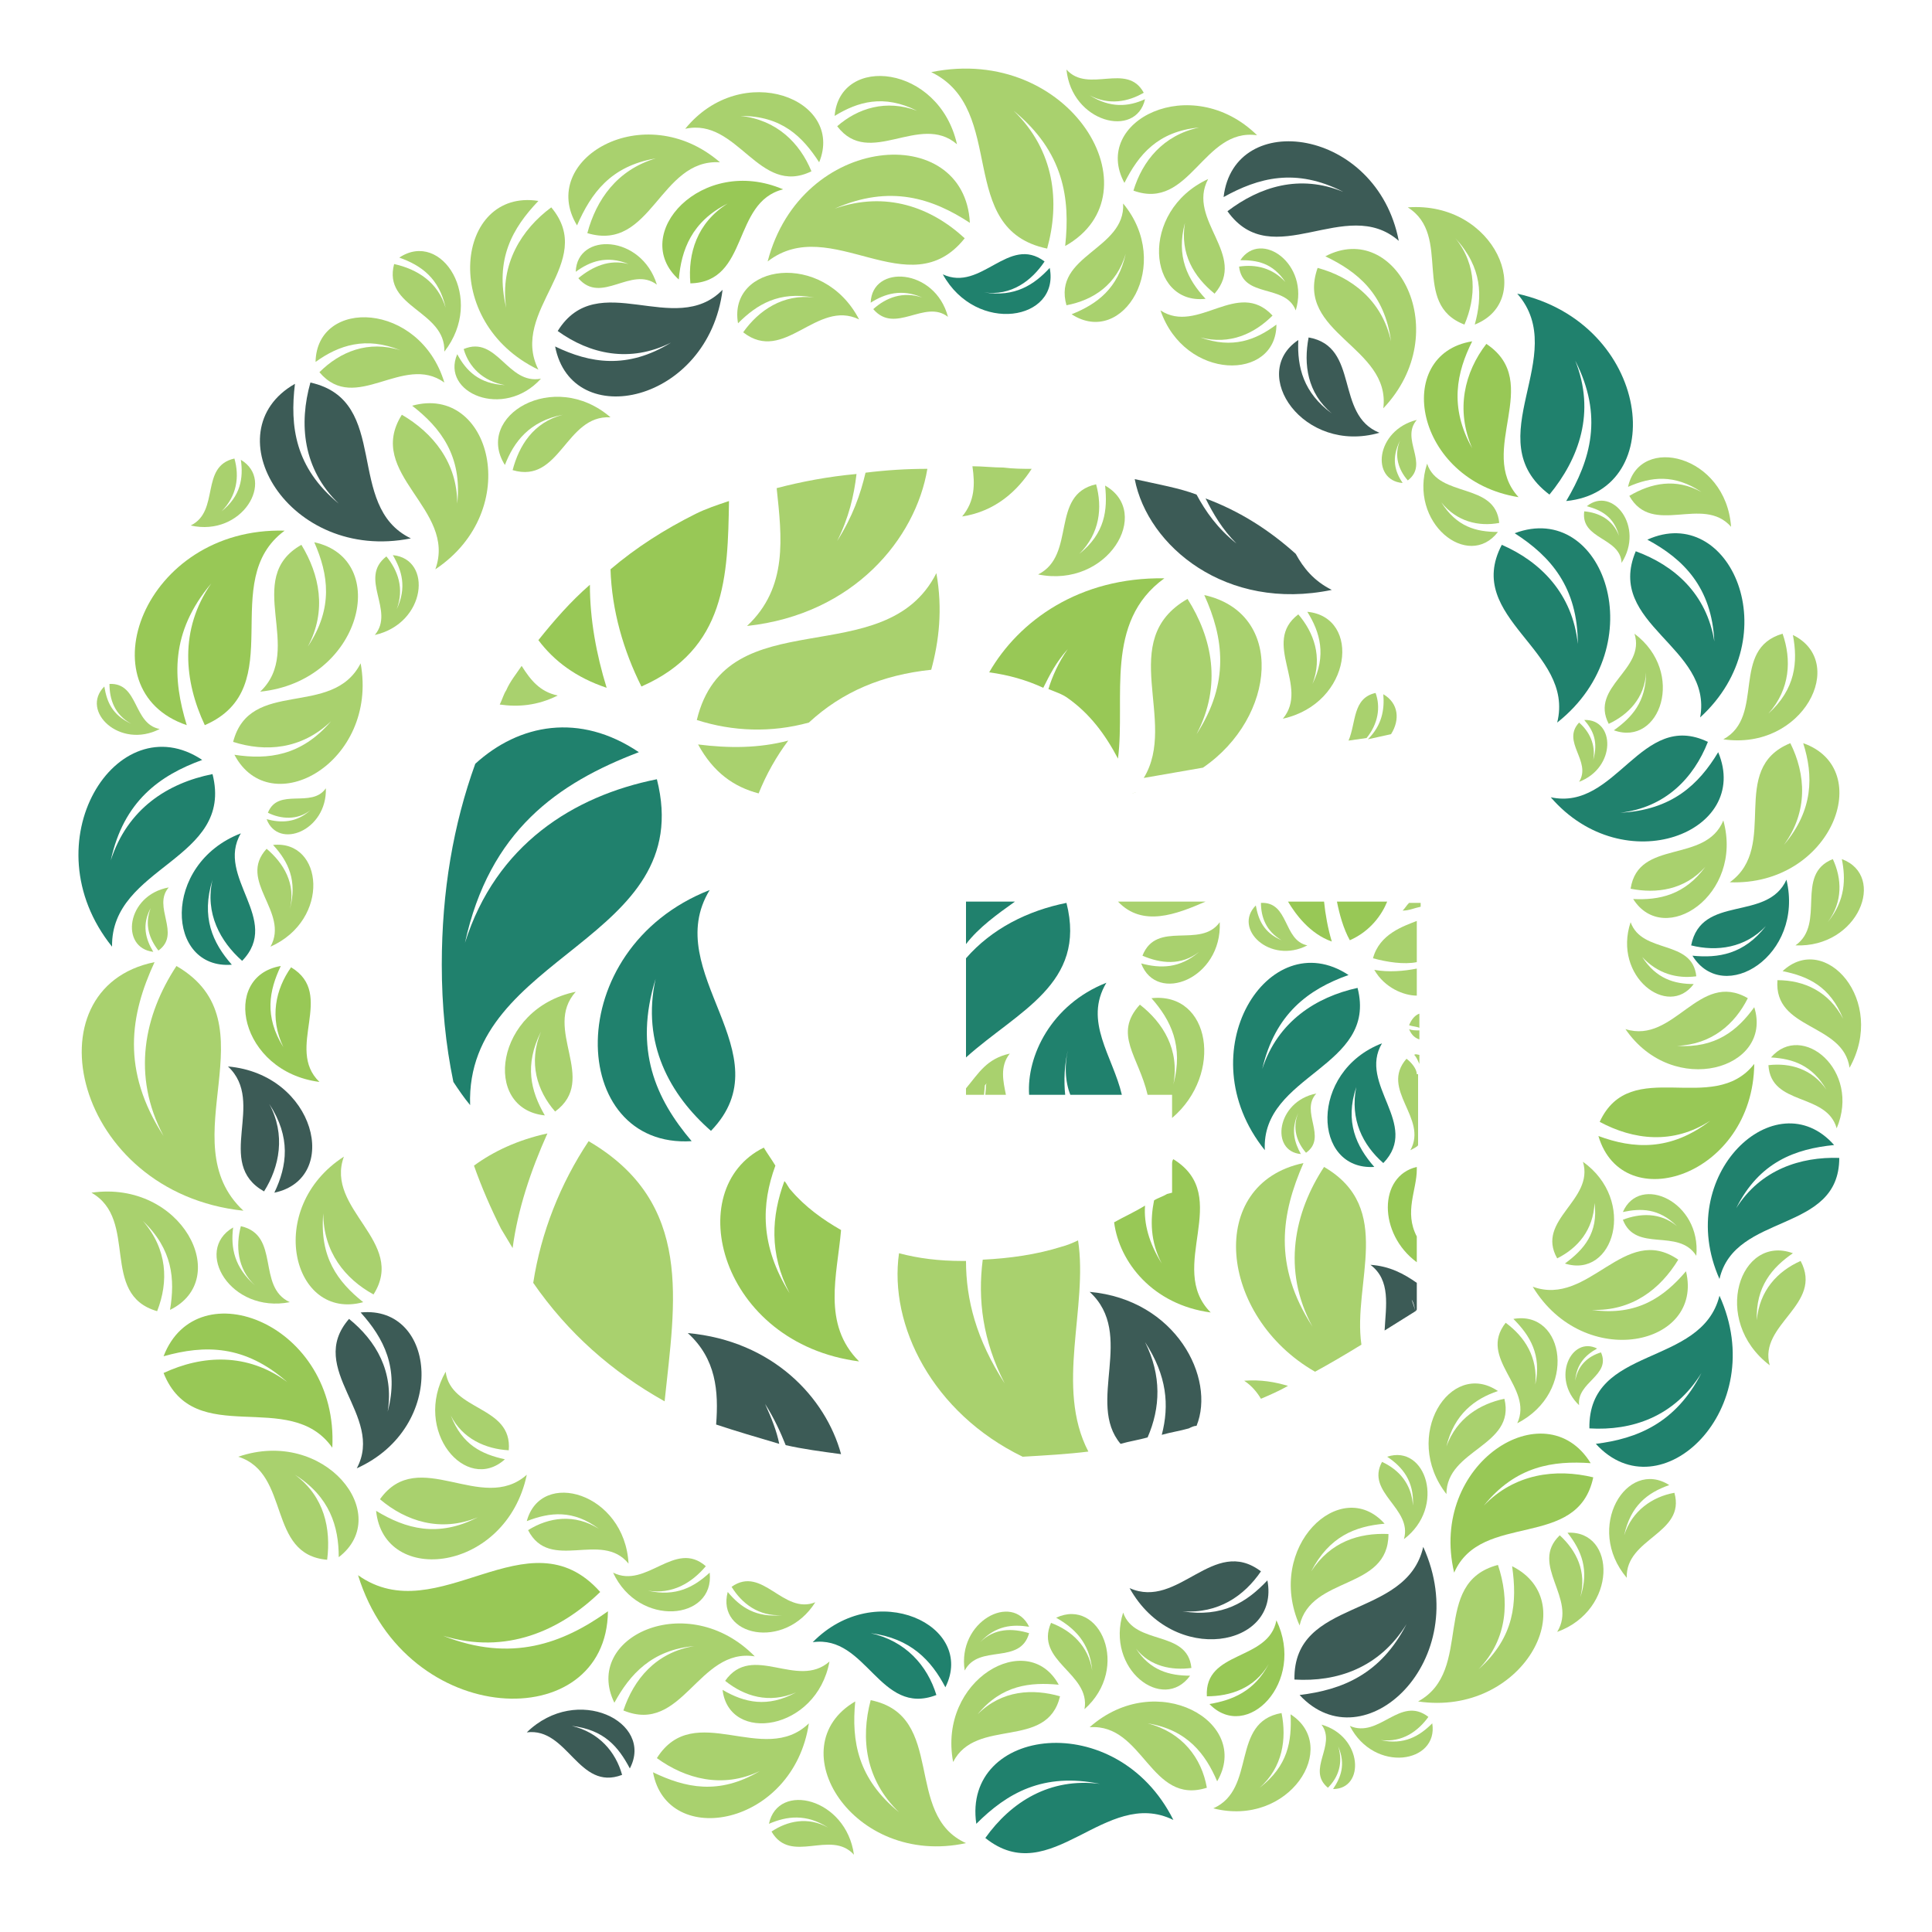 <?xml version="1.0" encoding="utf-8"?>
<!-- Generator: Adobe Illustrator 18.1.0, SVG Export Plug-In . SVG Version: 6.00 Build 0)  -->
<svg version="1.1" id="Layer_1" xmlns="http://www.w3.org/2000/svg" xmlns:xlink="http://www.w3.org/1999/xlink" x="0px" y="0px"
	 viewBox="0 0 150 150" enable-background="new 0 0 150 150" xml:space="preserve">
<g>
	<path fill="#A9D16E" d="M75.3,17.3c-0.4-7.9-13.1-7-15.7,3c4.9-3.8,11,3.6,15.3-1.8c-2.6-2.4-6.1-3.7-10.1-2.3
		C69.1,14.3,72.4,15.4,75.3,17.3z"/>
	<path fill="#A9D16E" d="M123,39.7c-0.3,2.2,2.8,2,2.9,4c1.8-2.8-0.7-6-2.7-4.4c1.1,0.3,2.1,0.8,2.5,2.3
		C125.2,40.3,124.1,39.8,123,39.7z"/>
	<path fill="#A9D16E" d="M39.2,29.9c-2-0.1-3-1.1-3.7-2.4c-1.3,3,3.6,5.1,6.5,1.9c-2.6,0.5-3.4-3.4-6-2.3
		C36.4,28.5,37.5,29.6,39.2,29.9z"/>
	<path fill="#A9D16E" d="M122.6,56.1c-1.4,1.5,1,3,0,4.6c2.9-1.1,2.8-4.9,0.4-4.8c0.7,0.8,1.1,1.7,0.7,3.1
		C123.9,57.8,123.4,56.8,122.6,56.1z"/>
	<path fill="#A9D16E" d="M131.7,75.8c-0.3-2.9-4.2-1.7-5.1-4.2c-1.4,4.2,2.9,7.5,4.9,4.8c-1.5,0-2.9-0.4-4-2.1
		C128.7,75.6,130.2,76,131.7,75.8z"/>
	<path fill="#20816D" d="M138.7,68.3c-1.5,3.3-6.6,1.1-7.4,5.1c2,0.5,4.2,0.2,5.8-1.5c-1.7,2.2-3.7,2.5-5.7,2.3
		C133.8,78.1,140.1,74.2,138.7,68.3z"/>
	<path fill="#A9D16E" d="M136.2,78.2c-1.3,1.8-3,3.2-6,3c2.7-0.1,4.5-1.7,5.5-3.7c-3.8-2.2-5.7,3.6-9.5,2.4
		C129.9,85.3,137.7,83,136.2,78.2z"/>
	<path fill="#A9D16E" d="M137.5,82.1c1.7,0.1,3.2,0.6,4.3,2.5c-1.1-1.6-2.8-2.1-4.5-1.9c0.2,3.2,4.5,2.1,5.3,4.9
		C144.5,83.1,139.9,79.3,137.5,82.1z"/>
	<path fill="#A9D16E" d="M141.9,71.6c1.2-1.6,1.1-3.4,0.4-4.9c-3,1.2-0.5,5-2.9,6.7c4.9,0.2,7.1-5.4,3.6-6.7
		C143.3,68.2,143.3,69.9,141.9,71.6z"/>
	<path fill="#98C856" d="M136.2,82.6c-3.2,4.1-9.6-0.7-12,4.5c2.6,1.4,5.7,1.8,8.6-0.1c-3.1,2.4-6,2.2-8.7,1.2
		C126,94.6,136.1,91.3,136.2,82.6z"/>
	<path fill="#A9D16E" d="M11.9,73.9c-0.6-1-0.9-2.1-0.2-3.4c-0.5,1.3-0.1,2.4,0.6,3.3c1.8-1.3-0.5-3.4,0.8-4.9
		C9.8,69.5,9.3,73.6,11.9,73.9z"/>
	<path fill="#A9D16E" d="M96.2,20.7c0.3,2.5,3.6,1.3,4.4,3.4c1.1-3.6-2.7-6.3-4.3-3.9c1.3,0,2.5,0.2,3.5,1.7
		C98.8,20.8,97.5,20.5,96.2,20.7z"/>
	<path fill="#A9D16E" d="M126.1,119.2c0.5-2.3,1.8-3.3,3.5-3.9c-3.3-2.1-6.6,3.3-3.3,7.2c-0.1-3.1,4.6-3.4,3.7-6.6
		C128.3,116.2,126.7,117.3,126.1,119.2z"/>
	<path fill="#A9D16E" d="M124.3,105c-1,0.3-1.8,1-2,2.2c0.1-1.3,0.8-2,1.7-2.5c-2-1-3.6,2.3-1.4,4.4
		C122.4,107.3,125.1,106.8,124.3,105z"/>
	<path fill="#A9D16E" d="M116.8,108.6c-1.9,0.4-3.7,1.5-4.5,3.7c0.6-2.5,2.2-3.7,4-4.3c-3.7-2.5-7.5,3.5-4,8
		C112.3,112.5,117.7,112.3,116.8,108.6z"/>
	<path fill="#A9D16E" d="M121.7,119c1.1,1.4,1.7,2.9,1,5c0.5-2-0.3-3.6-1.6-4.8c-2.4,2.3,1.4,4.9-0.2,7.5
		C125.6,125,125.5,118.8,121.7,119z"/>
	<path fill="#A9D16E" d="M107.7,113.1c1.2,0.8,2.1,1.9,2,3.8c-0.1-1.7-1.1-2.8-2.4-3.4c-1.3,2.4,2.4,3.6,1.7,6
		C112.3,117,110.7,112.1,107.7,113.1z"/>
	<path fill="#A9D16E" d="M107.8,119.1c-2.3-0.1-4.5,0.6-6,2.9c1.4-2.7,3.4-3.5,5.7-3.7c-3.4-3.8-9.3,1.8-6.6,7.9
		C101.8,122.3,107.8,123.5,107.8,119.1z"/>
	<path fill="#A9D16E" d="M102.6,133.9c1.2,1.6-1.2,3.5,0.5,4.9c0.8-0.8,1.2-1.9,0.8-3.2c0.6,1.4,0.2,2.4-0.4,3.3
		C106,138.9,105.8,134.8,102.6,133.9z"/>
	<path fill="#A9D16E" d="M107.2,135.1c1.7,0.2,2.9-0.7,3.7-1.8c-2.2-1.7-3.8,1.7-6.1,0.7c1.9,3.7,6.9,2.9,6.4-0.2
		C110.2,134.8,109,135.5,107.2,135.1z"/>
	<path fill="#A9D16E" d="M117.4,121.6c0.4,2.8,0.2,5.5-2.6,8c2.3-2.4,2.4-5.4,1.5-8.1c-5.3,1.4-1.8,8.2-6.2,10.6
		C118.2,133.3,123,124.4,117.4,121.6z"/>
	<path fill="#98C856" d="M123.5,113.6c-3.5-5.7-12.6,0-10.6,8.5c2.1-4.8,9.6-1.7,10.8-7.4c-2.9-0.7-6.1-0.3-8.5,2.2
		C117.7,113.8,120.6,113.4,123.5,113.6z"/>
	<path fill="#3C5B56" d="M100.9,131.6c5,5.4,13.6-2.7,9.6-11.5c-1.3,5.7-10.1,3.9-10,10.3c3.3,0.2,6.6-0.9,8.7-4.3
		C107.2,130,104.2,131.2,100.9,131.6z"/>
	<path fill="#A9D16E" d="M82,125.6c1.4,0.8,2.6,1.9,2.8,4.1c-0.3-1.9-1.6-3.1-3.2-3.7c-1.3,3,3.1,3.9,2.6,6.7
		C87.8,129.5,85.4,124,82,125.6z"/>
	<path fill="#A9D16E" d="M79.9,126.3c-1.3-2.7-5.6-0.4-5,3.4c1.1-2.1,4.3-0.4,5-2.9c-1.3-0.4-2.7-0.4-3.8,0.7
		C77.3,126.2,78.6,126.1,79.9,126.3z"/>
	<path fill="#98C856" d="M93.9,132.3c2.9,3,7.5-1.7,5.2-6.5c-0.6,3.2-5.6,2.3-5.4,5.9c1.8,0,3.7-0.6,4.8-2.5
		C97.4,131.3,95.7,132,93.9,132.3z"/>
	<path fill="#A9D16E" d="M92.5,129.5c-0.3-3-4.4-1.7-5.3-4.3c-1.4,4.4,3.1,7.8,5.2,4.9c-1.6,0-3.1-0.4-4.2-2.1
		C89.3,129.4,91,129.7,92.5,129.5z"/>
	<path fill="#A9D16E" d="M100.2,133.1c0.1,2.1-0.2,4-2.4,5.7c1.8-1.6,2.1-3.8,1.7-5.8c-4,0.7-1.9,5.9-5.3,7.4
		C100.1,141.9,104.1,135.6,100.2,133.1z"/>
	<path fill="#A9D16E" d="M88.9,7.7c-1.3,0.6-2.7,0.7-4.3-0.3c1.5,0.8,3,0.5,4.2-0.2c-1.3-2.4-4.3,0.1-6-1.8
		C83.2,9.5,88.2,10.8,88.9,7.7z"/>
	<path fill="#A9D16E" d="M12.4,56.6c-2.1-0.4-1.6-3.6-3.9-3.5c0,1.2,0.4,2.4,1.7,3.1c-1.5-0.7-1.9-1.7-2.1-2.9
		C6.2,55.2,9.3,58.2,12.4,56.6z"/>
	<path fill="#A9D16E" d="M59.7,141.6c1.4-0.6,2.9-0.8,4.6,0.3c-1.6-0.9-3.2-0.5-4.4,0.3c1.5,2.6,4.6-0.2,6.4,1.8
		C65.7,139.6,60.4,138.3,59.7,141.6z"/>
	<path fill="#20816D" d="M73.4,131c2.4-4.8-5.4-8.5-10.3-3.5c4.2-0.6,5.2,5.8,9.6,4.1c-0.7-2.3-2.4-4.2-5.1-4.8
		C70.7,127.2,72.3,128.9,73.4,131z"/>
	<path fill="#A9D16E" d="M56.1,131.2c0.5,4.2,7.3,3.2,8.3-2.2c-2.5,2.2-6-1.5-8.1,1.5c1.5,1.2,3.4,1.8,5.5,0.9
		C59.6,132.6,57.8,132.2,56.1,131.2z"/>
	<path fill="#A9D16E" d="M63.3,124.4c-2.5,1-4.1-2.9-6.5-1.2c0.8,1.3,2.1,2.3,3.9,2.2c-2,0.2-3.2-0.6-4.2-1.8
		C55.6,127,60.9,128.2,63.3,124.4z"/>
	<path fill="#A9D16E" d="M55.1,122.1c-1.2,1.1-2.6,1.9-4.8,1.4c1.9,0.3,3.4-0.6,4.5-1.9c-2.4-2.1-4.6,1.8-7.2,0.5
		C49.6,126.4,55.5,125.8,55.1,122.1z"/>
	<path fill="#A9D16E" d="M39.5,112.6c0.3-3.5-4.5-3-4.9-6.1c-2.6,4.6,1.6,9.5,4.6,6.8c-1.8-0.4-3.3-1.1-4.2-3.4
		C35.9,111.7,37.7,112.5,39.5,112.6z"/>
	<path fill="#A9D16E" d="M22.5,101.1c-2.6-1.2-0.7-5.2-3.8-5.9c-0.4,1.5-0.3,3.3,1.1,4.6c-1.6-1.4-1.9-2.9-1.7-4.5
		C15,97.1,17.9,102,22.5,101.1z"/>
	<path fill="#A9D16E" d="M28.2,101.1c-2-1.6-3.4-3.5-3.1-6.9c0,3,1.7,5.1,3.9,6.3c2.6-4.1-3.8-6.6-2.3-10.7
		C20.5,93.8,22.7,102.6,28.2,101.1z"/>
	<path fill="#A9D16E" d="M20.7,65.9c-2.3,2.5,1.8,4.9,0.3,7.6c4.7-2.1,4.1-8.3,0.2-7.9c1.2,1.3,1.9,2.8,1.3,5
		C23,68.6,22,67,20.7,65.9z"/>
	<path fill="#A9D16E" d="M20.8,63.1c1,0.5,2.3,0.6,3.3-0.2c-1.1,1-2.3,1-3.4,0.7c0.9,2.4,4.7,0.9,4.6-2.4
		C24.2,62.8,21.6,61.1,20.8,63.1z"/>
	<path fill="#A9D16E" d="M30.5,43.1c0.7,1.2,1.1,2.5,0.3,4.2c0.6-1.6,0.1-3-0.8-4.1c-2.2,1.7,0.7,4.2-0.9,6.1
		C33.1,48.4,33.6,43.4,30.5,43.1z"/>
	<path fill="#A9D16E" d="M108.9,37.5c-0.6-0.9-0.9-1.9-0.2-3.3c-0.5,1.2-0.1,2.3,0.6,3.1c1.7-1.3-0.6-3.2,0.7-4.7
		C106.8,33.4,106.4,37.3,108.9,37.5z"/>
	<path fill="#A9D16E" d="M116.4,40.6c-0.3-3.2-4.7-1.9-5.6-4.6c-1.5,4.6,3.2,8.3,5.5,5.3c-1.7,0-3.2-0.4-4.4-2.3
		C113.1,40.5,114.8,40.9,116.4,40.6z"/>
	<path fill="#3C5B56" d="M100.8,26.4c-3.9,2.6,0.4,8.9,6.3,7.2c-3.5-1.4-1.5-6.7-5.5-7.4c-0.4,2.1-0.1,4.3,1.8,5.9
		C101.2,30.5,100.7,28.5,100.8,26.4z"/>
	<path fill="#A9D16E" d="M18.7,35.7c0.2,1.4,0,2.8-1.5,4c1.2-1.2,1.4-2.7,1-4.1c-2.7,0.6-1.1,4.1-3.4,5.2
		C18.8,41.7,21.4,37.3,18.7,35.7z"/>
	<path fill="#A9D16E" d="M67.6,23.5c1.1-0.7,2.4-1.1,4-0.4c-1.5-0.5-2.8,0-3.8,0.9c1.7,2,4-0.8,5.8,0.6
		C72.6,20.8,67.7,20.5,67.6,23.5z"/>
	<path fill="#A9D16E" d="M44.9,21.6c1.8,2.1,4.1-1,6.1,0.5c-1.2-3.9-6.2-4.1-6.3-1c1.1-0.8,2.4-1.3,4.1-0.6
		C47.3,20.1,46,20.7,44.9,21.6z"/>
	<path fill="#20816D" d="M116.6,42.3c-3,5.7,5.7,8.2,4.3,13.8c7.6-6,3.6-17.3-3.3-14.7c2.8,1.8,4.9,4.2,4.9,8.6
		C122.1,46.1,119.6,43.6,116.6,42.3z"/>
	<path fill="#20816D" d="M81.1,20.3c-2.8-2.1-4.9,2.4-7.9,1c2.6,4.7,9.1,3.6,8.3-0.5c-1.2,1.3-2.7,2.3-5.1,1.9
		C78.5,23,80.1,21.8,81.1,20.3z"/>
	<path fill="#A9D16E" d="M82.8,23.7c2.1-0.4,3.9-1.6,4.6-4c-0.6,2.7-2.2,3.9-4.2,4.7c4,2.6,7.9-3.9,4-8.6
		C87.4,19.4,81.7,19.8,82.8,23.7z"/>
	<path fill="#A9D16E" d="M90.1,24.1c1.9,5.5,9,5.5,9,1.1c-1.6,1.2-3.4,1.9-5.9,1c2.3,0.6,4.2-0.3,5.6-1.7C96.1,21.6,93,26,90.1,24.1
		z"/>
	<path fill="#A9D16E" d="M57.3,25.1c1.5-1.5,3.2-2.5,5.9-2c-2.4-0.3-4.3,1-5.5,2.7c3.2,2.5,5.7-2.6,9-1
		C63.9,19.4,56.5,20.5,57.3,25.1z"/>
	<path fill="#A9D16E" d="M39.2,36.1c0.7-1.8,1.9-3.4,4.5-3.9c-2.3,0.6-3.4,2.4-3.9,4.3c3.7,1.1,4.1-4.3,7.6-4.1
		C43,28.6,36.8,32.3,39.2,36.1z"/>
	<path fill="#A9D16E" d="M31.2,32.2c-2.9,4.6,4.3,7.3,2.6,12c6.9-4.6,4.3-14.4-1.8-12.7c2.2,1.7,3.9,3.9,3.5,7.6
		C35.5,35.9,33.6,33.6,31.2,32.2z"/>
	<path fill="#A9D16E" d="M102.3,20.8c-1.8,5.1,5.7,6.1,5.1,10.9c5.6-5.9,1-14.7-4.5-11.8c2.5,1.2,4.6,2.9,5.1,6.6
		C107.3,23.3,104.9,21.5,102.3,20.8z"/>
	<path fill="#3C5B56" d="M40.9,134.5c3.2-0.4,4,4.6,7.4,3.3c-0.5-1.8-1.8-3.3-3.9-3.8c2.5,0.3,3.6,1.6,4.5,3.3
		C50.8,133.7,44.8,130.7,40.9,134.5z"/>
	<path fill="#A9D16E" d="M11.1,94.8c2.3,2.2,2.5,4.5,2.1,6.9c4.9-2.4,0.9-10.1-6.1-9.1c3.7,2.1,0.6,7.9,5.1,9.2
		C13.1,99.5,13,97,11.1,94.8z"/>
	<path fill="#A9D16E" d="M34.5,27.3c3.2-4.1-0.2-9.5-3.5-7.3c1.7,0.6,3.1,1.6,3.6,3.9c-0.6-2-2.2-3-4-3.4
		C29.7,23.9,34.6,24.1,34.5,27.3z"/>
	<path fill="#98C856" d="M53.6,22c4.6-0.1,3.2-6.3,7.2-7.3c-6.3-2.7-12,3.5-8.1,7c0.2-2.3,1-4.5,3.8-5.9
		C54.1,17.3,53.4,19.7,53.6,22z"/>
	<path fill="#A9D16E" d="M131.7,97.5c0.4-4.2-4.4-6.4-5.7-3.4c1.4-0.3,2.8-0.3,4.2,1.1c-1.3-1.1-2.9-1-4.2-0.5
		C127,97.3,130.3,95.3,131.7,97.5z"/>
	<path fill="#A9D16E" d="M117.5,102.4c1.3,1.3,2.2,2.8,1.7,5.1c0.2-2.1-0.8-3.7-2.3-4.8c-2.2,2.8,2.2,5,0.9,7.8
		C122.5,108.1,121.5,101.7,117.5,102.4z"/>
	<path fill="#A9D16E" d="M139.8,97.9c-1.8,0.8-3.2,2.3-3.4,4.6c-0.1-2.6,1.2-4.1,2.8-5.2c-4.1-1.5-6.4,5.2-1.8,8.7
		C136.5,102.8,141.6,101.3,139.8,97.9z"/>
	<path fill="#20816D" d="M16.5,60.1c-3.5,0.7-6.6,2.7-7.9,6.7c1-4.6,3.8-6.6,7.1-7.8c-6.6-4.4-13.5,6.4-7,14.5
		C8.6,67.2,18.2,66.8,16.5,60.1z"/>
	<path fill="#20816D" d="M18,74.9c-1.5-1.7-2.4-3.7-1.5-6.6c-0.6,2.6,0.6,4.8,2.3,6.3c3.1-3.2-2.1-6.5-0.1-9.9
		C12.5,67.1,12.9,75.3,18,74.9z"/>
	<path fill="#A9D16E" d="M18.1,57.6c2.5,0.8,5.3,0.6,7.6-1.6c-2.3,2.7-4.9,3-7.5,2.6c2.8,5.3,11.2,0.6,9.8-7.1
		C25.8,55.8,19.4,52.6,18.1,57.6z"/>
	<path fill="#A9D16E" d="M24.4,42.1c1.1,2.5,1.5,5.1-0.5,8.1c1.5-2.8,0.9-5.6-0.5-7.9c-4.6,2.6,0.3,8.1-3.2,11.4
		C28.1,52.9,30.4,43.4,24.4,42.1z"/>
	<path fill="#3C5B56" d="M31.9,41.8c-5.2-2.5-1.5-10.7-7.8-12.1c-0.9,3.2-0.6,6.7,2.2,9.4c-3.4-2.8-3.8-6-3.4-9.3
		C16.4,33.5,22.4,43.7,31.9,41.8z"/>
	<path fill="#A9D16E" d="M31.1,27.2c-2.5-0.8-4.7,0.1-6.3,1.7c2.8,3.3,6.5-1.5,9.7,0.8c-1.9-6.3-9.9-6.6-10-1.6
		C26.3,26.8,28.4,26.1,31.1,27.2z"/>
	<path fill="#98C856" d="M14.5,56.3c-1.1-3.6-1.3-7.2,1.9-11c-2.5,3.6-2.1,7.6-0.5,11c6.7-2.9,0.9-11.2,6.2-15.1
		C11.1,40.9,6.5,53.6,14.5,56.3z"/>
	<path fill="#A9D16E" d="M63,13.3c-0.9-2.2-2.7-4-5.5-4.3c3.2,0,4.8,1.6,6.1,3.6c2-4.9-6-8-10.4-2.6C57.3,9.1,58.9,15.3,63,13.3z"/>
	<path fill="#A9D16E" d="M50.9,12.3c-3,0.9-4.6,3.2-5.3,5.8c5,1.5,5.6-5.8,10.3-5.5c-5.9-5.1-14.2-0.2-11.1,4.9
		C45.9,15,47.4,12.9,50.9,12.3z"/>
	<path fill="#A9D16E" d="M71.2,8.6c-2.4-0.9-4.6-0.2-6.2,1.2c2.5,3.3,6.4-1.1,9.3,1.4c-1.4-6.2-9.1-7-9.5-2.2
		C66.6,7.9,68.6,7.3,71.2,8.6z"/>
	<path fill="#A9D16E" d="M87.3,14.2c1.1-2.2,2.6-4,5.8-4.3c-2.8,0.6-4.4,2.6-5.1,4.9c4.4,1.6,5.4-4.9,9.6-4.3
		C92.5,5.5,84.7,9.4,87.3,14.2z"/>
	<path fill="#A9D16E" d="M93.6,23.2c-1.4-1.5-2.3-3.3-1.6-5.9c-0.4,2.4,0.7,4.2,2.3,5.5c2.6-3-2.2-5.7-0.5-8.9
		C88.4,16.4,89.1,23.7,93.6,23.2z"/>
	<path fill="#A9D16E" d="M81.3,19.3c1-3.6,0.6-7.6-2.6-10.7c3.9,3.2,4.4,6.8,4,10.5C90,15,83.1,3.4,72.3,5.6
		C78.3,8.5,74.1,17.8,81.3,19.3z"/>
	<path fill="#A9D16E" d="M113.7,25.2c0.9-2.1,1-4.6-0.7-6.7c2.1,2.3,2.1,4.5,1.5,6.7c4.8-1.9,1.6-9.6-5.2-9.1
		C112.8,18.3,109.5,23.6,113.7,25.2z"/>
	<path fill="#3C5B56" d="M95,15.3c2.7-1.5,5.6-2.3,9.3-0.4c-3.4-1.4-6.5-0.4-9,1.5c3.5,4.9,9.2-1.3,13.3,2.3
		C106.9,9.9,95.8,8.4,95,15.3z"/>
	<path fill="#A9D16E" d="M18.5,113.1c4.1,1.3,2.2,7.6,6.9,8c0.3-2.4-0.2-4.9-2.5-6.6c2.7,1.7,3.4,4,3.4,6.4
		C30.6,117.6,25.2,110.8,18.5,113.1z"/>
	<path fill="#98C856" d="M25.8,112.4c0.5-9.6-10.5-13.9-13.1-7.1c3.2-0.9,6.3-0.9,9.6,2c-3.1-2.3-6.6-2.1-9.6-0.7
		C15.1,112.6,22.5,107.7,25.8,112.4z"/>
	<path fill="#A9D16E" d="M41,118.8c1.7,3.3,5.7,0,7.8,2.6c-0.3-5.5-6.8-7.4-7.9-3.3c1.8-0.7,3.6-0.9,5.6,0.6
		C44.6,117.5,42.6,117.8,41,118.8z"/>
	<path fill="#3C5B56" d="M28,101.9c1.8,2,3,4.3,2.1,7.7c0.5-3.1-0.9-5.5-3-7.2c-3.4,3.9,2.8,7.5,0.6,11.6
		C34.8,110.8,33.9,101.3,28,101.9z"/>
	<path fill="#98C856" d="M24.8,84c-2.7-2.6,1.3-6.8-2.2-8.9c-1.2,1.7-1.7,3.9-0.6,6.2c-1.5-2.4-1.1-4.4-0.2-6.3
		C17.1,75.8,18.6,83.2,24.8,84z"/>
	<path fill="#3C5B56" d="M17.7,82.8c3,2.8-1.1,7.5,2.8,9.7c1.2-1.9,1.7-4.4,0.4-6.8c1.7,2.6,1.4,4.8,0.4,6.9
		C26.5,91.5,24.5,83.4,17.7,82.8z"/>
	<path fill="#A9D16E" d="M29.2,117.3c0.6,5.9,10.1,4.8,11.7-2.8c-3.5,3.1-8.4-2.3-11.4,1.9c2,1.7,4.7,2.6,7.6,1.4
		C34,119.4,31.5,118.7,29.2,117.3z"/>
	<path fill="#A9D16E" d="M62.8,133.8c-3.5,3.4-8.9-1.9-11.8,2.7c2.2,1.6,5.1,2.4,8,1c-3.2,1.9-5.8,1.3-8.3,0.1
		C51.8,143.6,61.6,141.8,62.8,133.8z"/>
	<path fill="#A9D16E" d="M67.6,132c-0.8,3-0.4,6.2,2.2,8.7c-3.2-2.6-3.7-5.5-3.4-8.6c-6,3.5-0.2,12.9,8.6,11
		C70.1,140.9,73.5,133.2,67.6,132z"/>
	<path fill="#20816D" d="M75.8,141.6c2.4-2.4,5.2-4,9.6-3.1c-3.9-0.5-6.9,1.4-8.9,4.2c5.1,4.1,9.3-4,14.6-1.4
		C86.7,132.5,74.7,134.1,75.8,141.6z"/>
	<path fill="#A9D16E" d="M89.1,133.8c3.1,0.5,4.5,2.4,5.4,4.5c2.7-4.6-4.7-8.8-9.9-4.2c4.2-0.3,4.7,6.1,9.1,4.7
		C93.3,136.5,91.8,134.5,89.1,133.8z"/>
	<path fill="#3C5B56" d="M98.4,122.7c-1.6,1.7-3.5,2.9-6.6,2.4c2.8,0.2,4.8-1.2,6.1-3.1c-3.7-2.8-6.4,3-10.2,1.3
		C91.1,129.4,99.4,127.9,98.4,122.7z"/>
	<path fill="#98C856" d="M47.2,125.1c-3.5,2.5-7.5,4-12.8,1.9c4.9,1.5,9.1-0.4,12.2-3.4c-5.6-6.3-12.6,3.1-18.8-1.3
		C31.5,134.3,47.1,134.8,47.2,125.1z"/>
	<path fill="#A9D16E" d="M124.9,56.2c1.5-0.7,2.8-2,2.9-4c0,2.3-1.1,3.5-2.5,4.5c3.6,1.3,5.6-4.5,1.6-7.5
		C127.8,52,123.4,53.3,124.9,56.2z"/>
	<path fill="#A9D16E" d="M133.8,57.4c6.2,0.9,9.7-6,5.4-8.1c0.4,2.1,0.2,4.2-1.9,6.1c1.7-1.9,1.8-4.2,1.1-6.2
		C134.3,50.4,137.1,55.6,133.8,57.4z"/>
	<path fill="#A9D16E" d="M132.1,38.2c-2-1.1-3.9-0.7-5.6,0.3c1.8,3.2,5.7-0.1,7.9,2.4c-0.4-5.6-7.1-7.2-8-3.1
		C128.2,37,130,36.8,132.1,38.2z"/>
	<path fill="#A9D16E" d="M58.6,128.6c-5.2-5.3-13.4-1.5-10.9,3.6c1.2-2.2,2.9-4.1,6.2-4.4c-3,0.5-4.7,2.6-5.5,5
		C53,134.7,54.2,127.9,58.6,128.6z"/>
	<path fill="#A9D16E" d="M130.9,98.7c-1.7,2-3.8,3.5-7.3,3c3.1,0.1,5.3-1.6,6.7-3.9c-4.2-2.9-6.9,3.7-11.3,2.1
		C123,106.5,132.3,104.5,130.9,98.7z"/>
	<path fill="#A9D16E" d="M121.5,98.1c3.8,1.2,5.6-4.9,1.4-7.9c0.9,3-3.7,4.5-2,7.5c1.6-0.8,2.8-2.2,2.9-4.3
		C124.1,95.7,123,97,121.5,98.1z"/>
	<path fill="#A9D16E" d="M138.4,75.4c2,0.4,3.7,1.2,4.7,3.7c-1.1-2.1-3-3-5.1-3c-0.3,3.9,5.1,3.3,5.6,6.8
		C146.5,77.7,141.7,72.3,138.4,75.4z"/>
	<path fill="#A9D16E" d="M138.5,65.6c1.9-2.6,1.7-5.5,0.5-7.9c-4.9,2-0.8,8-4.7,10.8c7.9,0.3,11.4-8.8,5.7-10.8
		C140.8,60.2,140.8,62.9,138.5,65.6z"/>
	<path fill="#A9D16E" d="M133.8,63.7c-1.4,3.4-6.6,1.4-7.2,5.3c2,0.4,4.2,0.1,5.8-1.7c-1.6,2.2-3.6,2.6-5.6,2.5
		C129.2,73.6,135.4,69.5,133.8,63.7z"/>
	<path fill="#3C5B56" d="M52.1,26.6c-3.4,2.1-6.3,1.6-9,0.3c1.3,6.7,11.9,4.4,13-4.4c-3.7,3.8-9.7-1.8-12.8,3.2
		C45.8,27.5,48.9,28.2,52.1,26.6z"/>
	<path fill="#20816D" d="M134.8,93.8c1.8-3.6,4.6-4.6,7.6-4.9c-4.5-5.1-12.5,2.3-8.9,10.4c1.2-5.2,9.3-3.5,9.3-9.4
		C139.8,89.8,136.7,90.8,134.8,93.8z"/>
	<path fill="#20816D" d="M123.4,110.9c3.3,0.2,6.6-0.9,8.7-4.3c-2,3.9-5,5.1-8.2,5.5c5,5.5,13.6-2.7,9.6-11.5
		C132.1,106.2,123.3,104.4,123.4,110.9z"/>
	<path fill="#20816D" d="M120.3,38.4c2.3-2.8,3.6-6.4,2-10.4c2.2,4.3,1.2,7.7-0.7,10.9c8.1-0.8,6.6-13.8-3.8-16.1
		C122,27.6,114.6,34.1,120.3,38.4z"/>
	<path fill="#20816D" d="M132.6,57.6c-5.2-2.5-7.1,5.4-12.2,4.3c5.7,6.6,15.6,2.7,13-3.5c-1.5,2.5-3.6,4.5-7.6,4.7
		C129.3,62.7,131.5,60.4,132.6,57.6z"/>
	<path fill="#98C856" d="M115.4,26.7c-1.7,2.2-2.4,5.1-1.1,8.1c-1.8-3.2-1.2-5.9,0-8.3c-6.2,1-4.5,10.8,3.6,12.1
		C114.6,35,119.9,29.7,115.4,26.7z"/>
	<path fill="#A9D16E" d="M41.8,28.7c-2.3-4.6,4.6-8.3,1-12.6c-2.3,1.7-4,4.4-3.5,7.8c-0.9-3.8,0.5-6.2,2.5-8.3
		C35.4,14.6,34.1,25,41.8,28.7z"/>
	<path fill="#20816D" d="M127.9,41.9c2.8,1.5,5,3.7,5.2,7.9c-0.6-3.7-3.1-5.9-6.1-7c-2.4,5.7,6,7.4,5,12.9
		C138.9,49.4,134.3,39,127.9,41.9z"/>
	<path fill="#A9D16E" d="M18.9,94c-5.8-5.4,2.4-14.6-5.2-19c-2.5,3.8-3.5,8.5-1,13.2c-3.3-5.1-2.6-9.4-0.7-13.5
		C2.1,76.7,5.7,92.6,18.9,94z"/>
	<path fill="#A9D16E" d="M82.3,131.7c-2.1-0.6-4.5-0.5-6.4,1.4c1.9-2.3,4.1-2.5,6.3-2.3c-2.4-4.4-9.4-0.4-8.2,6
		C75.8,133.3,81.3,135.9,82.3,131.7z"/>
	<path fill="#A9D16E" d="M42.3,86.6c-1.1-1.9-1.6-3.9-0.3-6.5c-1,2.4-0.3,4.6,1.1,6.2c3.4-2.5-1-6.4,1.6-9.3
		C38.4,78.3,37.4,86.1,42.3,86.6z"/>
	<path fill="#A9D16E" d="M40.5,51.7c-0.4,0.6-0.9,1.2-1.2,1.9c-0.2,0.3-0.3,0.7-0.5,1.1c1.4,0.2,2.9,0.1,4.5-0.7
		C41.9,53.7,41.2,52.8,40.5,51.7z"/>
	<path fill="#A9D16E" d="M80.1,36.4c-0.7,0-1.4,0-2.2-0.1c0,0,0,0,0,0.1c0,0,0,0,0-0.1c-0.8,0-1.6-0.1-2.4-0.1
		c0.2,1.4,0.2,2.7-0.8,3.9C77.3,39.7,79,38.1,80.1,36.4z"/>
	<path fill="#20816D" d="M34.3,74.9c0,3.2,0.3,6.2,0.9,9.1c0.4,0.6,0.8,1.2,1.3,1.8C36.1,74,54.2,73.1,51,60.5
		c-6.5,1.3-12.5,5.1-14.9,12.7c1.9-8.7,7.2-12.4,13.5-14.8c-4.6-3.1-9.3-2.2-12.7,0.9C35.2,64,34.3,69.2,34.3,74.9z"/>
	<path fill="#20816D" d="M55.2,87.8c5.8-6-4-12.3-0.1-18.7c-11.7,4.6-11,20.1-1.4,19.5c-2.8-3.3-4.5-7.1-2.8-12.6
		C49.8,81,52,85,55.2,87.8z"/>
	<path fill="#A9D16E" d="M58.9,61.6c0.6-1.5,1.4-2.9,2.3-4.1c-2.3,0.6-4.6,0.6-7,0.3C55.4,60,57,61.1,58.9,61.6z"/>
	<path fill="#A9D16E" d="M72.7,44.5c-4,7.9-16.3,1.9-18.6,11.4c2.8,0.9,5.8,1,8.7,0.2c2.6-2.4,5.7-3.7,9.5-4.1
		C72.9,49.8,73.2,47.3,72.7,44.5z"/>
	<path fill="#A9D16E" d="M72,36.4c-1.6,0-3.2,0.1-4.8,0.3c-0.4,1.7-1,3.4-2.2,5.3c0.9-1.8,1.3-3.5,1.5-5.2c-2.2,0.2-4.3,0.6-6.2,1.1
		c0.4,3.8,0.9,7.7-2.3,10.7C66.3,47.7,71.1,41.8,72,36.4z"/>
	<path fill="#98C856" d="M47.4,44.2c0.1,3.2,1,6.3,2.4,9.1c6.6-2.9,6.7-8.6,6.8-14.4c-0.9,0.3-1.8,0.6-2.6,1
		C51.6,41.1,49.4,42.5,47.4,44.2z"/>
	<path fill="#98C856" d="M45.8,45.4c-1.5,1.3-2.8,2.8-4,4.3c1.2,1.6,2.9,2.9,5.3,3.7C46.3,50.8,45.8,48.1,45.8,45.4z"/>
	<path fill="#98C856" d="M66.7,105.7c-2.9-2.9-1.7-6.7-1.4-10.2c-1.4-0.8-2.8-1.8-3.9-3.1c-0.2-0.2-0.3-0.5-0.5-0.7
		c-1,2.7-1.2,5.6,0.4,8.7c-2.3-3.7-2.2-6.9-1.1-9.9c-0.3-0.5-0.6-0.9-0.9-1.4C52.8,92.3,55.9,104.3,66.7,105.7z"/>
	<path fill="#3C5B56" d="M60.5,112.1c-0.2-1-0.6-2-1.1-3.1c0.7,1.1,1.2,2.2,1.6,3.2c1.3,0.3,2.8,0.5,4.3,0.7
		c-1.2-4.4-5.3-8.8-11.9-9.4c2.2,2,2.4,4.5,2.2,7.1C57.1,111.1,58.8,111.6,60.5,112.1z"/>
	<path fill="#A9D16E" d="M51.6,108.8c0.8-7.7,2.3-15.4-5.9-20.2c-2.2,3.3-3.7,7.1-4.3,11C44.1,103.5,47.5,106.5,51.6,108.8z"/>
	<path fill="#A9D16E" d="M42.5,88c-2.3,0.5-4.2,1.4-5.7,2.5c0.6,1.7,1.3,3.3,2.1,4.9c0.3,0.5,0.6,1,0.9,1.5
		C40.2,93.9,41.2,90.9,42.5,88z"/>
	<path fill="#A9D16E" d="M75,84.5V85h1.4c0.1-1,0-0.6,0.2-0.9c-0.1,0.3,0-0.1-0.1,0.9h1.6c-0.2-1-0.5-2.2,0.3-3.2
		C76.6,82.2,76,83.3,75,84.5z"/>
	<path fill="#A9D16E" d="M88.5,78c-2.1,2.3-0.1,4,0.6,7H91v1.8c4-3.4,3-9.8-1.6-9.3c1.5,1.7,2.5,3.7,1.7,6.7
		C91.6,81.5,90.3,79.4,88.5,78z"/>
	<path fill="#A9D16E" d="M88.7,74.2c1.4,0.6,3,0.8,4.4-0.3c-1.5,1.3-3,1.3-4.5,0.9c1.2,3.2,6.3,1.2,6.1-3.2
		C93.2,73.7,89.8,71.4,88.7,74.2z"/>
	<path fill="#A9D16E" d="M101.5,47.5c1,1.6,1.5,3.4,0.4,5.6c0.8-2.1,0.1-4-1.1-5.4c-2.9,2.2,0.9,5.6-1.2,8.1
		C105,54.6,105.7,47.9,101.5,47.5z"/>
	<path fill="#A9D16E" d="M80.6,44.6c5.4,1.1,8.9-4.8,5.2-6.9c0.2,1.9,0,3.7-2,5.3c1.6-1.6,1.8-3.6,1.3-5.4
		C81.5,38.4,83.6,43.1,80.6,44.6z"/>
	<path fill="#20816D" d="M82.8,70.1c-3,0.6-5.8,2-7.8,4.3v7.7C79,78.5,84.4,76.4,82.8,70.1z"/>
	<path fill="#20816D" d="M75,73.3c1-1.3,2.4-2.3,3.8-3.3H75V73.3z"/>
	<path fill="#20816D" d="M83.1,85h4c-0.7-3-3-5.7-1.2-8.7c-4.3,1.7-6.2,5.7-6,8.7h2.8c-0.1-1-0.1-2.4,0.3-3.8
		C82.6,82.6,82.7,84,83.1,85z"/>
	<path fill="#A9D16E" d="M93.6,70h-6.8C88.7,72,91.3,71,93.6,70z"/>
	<path fill="#A9D16E" d="M87.9,61.6c0.1,0,0.2-0.1,0.3-0.1L87.9,61.6C87.9,61.6,87.9,61.6,87.9,61.6z"/>
	<path fill="#A9D16E" d="M93.5,46.2c1.5,3.3,2,6.8-0.6,10.8c2-3.8,1.2-7.5-0.7-10.5c-5.6,3.2-0.7,9.5-3.4,13.9l4.6-0.8
		C99.1,55.7,99.8,47.6,93.5,46.2z"/>
	<path fill="#3C5B56" d="M103.4,45.8c-1.4-0.7-2.2-1.7-2.8-2.8c-2-1.8-4.3-3.3-7-4.3c0.6,1.2,1.3,2.4,2.4,3.5
		c-1.5-1.2-2.4-2.5-3.1-3.8c-1.3-0.5-3-0.8-4.8-1.2C89.1,42.4,95.2,47.5,103.4,45.8z"/>
	<path fill="#98C856" d="M90.4,44.9c-6.6-0.1-11.3,3.3-13.6,7.3c1.5,0.2,2.9,0.6,4.2,1.2c0.5-1,1-2,1.9-3c-0.7,1-1.2,2.1-1.5,3.1
		c0.5,0.2,1.1,0.4,1.5,0.7c1.7,1.2,2.9,2.8,3.9,4.7C87.4,54.2,85.7,48.3,90.4,44.9z"/>
	<path fill="#98C856" d="M94,101.9c-3.5-3.5,1.8-9-2.9-11.9C91,90.1,91,90.3,91,90.4v2.2l-0.4,0.1c-0.3,0.2-0.7,0.3-1,0.5
		c-0.3,1.5-0.3,3.2,0.6,4.9c-1-1.6-1.4-3.1-1.3-4.5c-0.8,0.5-1.7,0.9-2.4,1.3C86.9,98,89.5,101.3,94,101.9z"/>
	<path fill="#3C5B56" d="M89.1,111.6c1-2.3,1.1-4.8-0.2-7.4c1.7,2.6,1.9,4.9,1.3,7.2c0.7-0.2,1.4-0.3,2.1-0.5
		c0.2-0.1,0.4-0.2,0.6-0.2c1.5-3.7-1.6-9.8-8.3-10.4c3.6,3.3-0.3,8.6,2.4,11.8C87.7,111.9,88.4,111.8,89.1,111.6z"/>
	<path fill="#A9D16E" d="M79.4,113.1c1.7-0.1,3.5-0.2,5.1-0.4c-2.6-5,0-11.2-0.8-16.4c-0.4,0.2-0.9,0.4-1.3,0.5
		c-1.9,0.6-4,0.9-6.1,1c-0.4,3.1,0,6.3,1.7,9.6c-2.2-3.4-3-6.5-3-9.5c-0.1,0-0.2,0-0.3,0c-1.8,0-3.4-0.2-4.9-0.6
		C69,102.9,72.4,109.7,79.4,113.1z"/>
	<path fill="#A9D16E" d="M101,89.6c-0.5-0.9-0.8-1.9-0.2-3.2c-0.5,1.2-0.1,2.3,0.6,3.1c1.7-1.2-0.5-3.2,0.8-4.6
		C99.1,85.5,98.6,89.4,101,89.6z"/>
	<path fill="#A9D16E" d="M97.9,70.1c0,1.1,0.4,2.2,1.6,2.9c-1.4-0.6-1.8-1.6-2-2.7c-1.8,1.8,1.1,4.6,4,3.1
		C99.6,73,100.1,70,97.9,70.1z"/>
	<path fill="#A9D16E" d="M110.2,81.9c-0.1,0-0.3-0.1-0.4,0c0.2,0.2,0.3,0.5,0.4,0.7V81.9z"/>
	<path fill="#A9D16E" d="M110,83.4c0-0.4-0.4-0.9-0.8-1.2c-2.1,2.4,1.7,4.6,0.3,7.1c0.2-0.1,0.6-0.3,0.6-0.4V83.4z"/>
	<path fill="#A9D16E" d="M110.2,78.7c-0.3,0.1-0.6,0.4-0.8,0.9c0.3,0.1,0.6,0.1,0.8,0.2V78.7z"/>
	<path fill="#A9D16E" d="M110.2,80c-0.3,0-0.6,0-0.8-0.1c0.2,0.5,0.5,0.7,0.8,0.8V80z"/>
	<path fill="#A9D16E" d="M104.7,57.5l1.4-0.2c0.9-1.1,1.1-2.4,0.7-3.5C105,54.2,105.3,56.1,104.7,57.5z"/>
	<path fill="#A9D16E" d="M108,57c0.7-1.1,0.6-2.4-0.6-3.1c0.1,1.2-0.1,2.4-1.2,3.5L108,57z"/>
	<path fill="#A9D16E" d="M96.6,107.2c0.6,0.4,1,0.9,1.3,1.4c0.7-0.3,1.4-0.6,2.1-1C99,107.3,97.9,107.1,96.6,107.2z"/>
	<path fill="#20816D" d="M105.4,76.7c-3.2,0.7-6.2,2.6-7.4,6.3c1-4.3,3.6-6.2,6.7-7.3c-6.2-4.1-12.6,6-6.5,13.6
		C97.9,83.4,107,82.9,105.4,76.7z"/>
	<path fill="#20816D" d="M106.7,90.6c-1.4-1.6-2.3-3.5-1.4-6.2c-0.5,2.5,0.5,4.5,2.1,5.9c2.9-3-2-6.1-0.1-9.3
		C101.6,83.2,101.9,90.9,106.7,90.6z"/>
	<path fill="#A9D16E" d="M110,75.2c-1,0.2-2.2,0.3-3.3,0.1c0.8,1.4,2.3,2,3.3,2V75.2z"/>
	<path fill="#A9D16E" d="M110,71.5c-1,0.4-2.9,1-3.4,2.9c1.1,0.3,2.4,0.5,3.4,0.3V71.5z"/>
	<path fill="#A9D16E" d="M108.9,70.7c0.5,0,0.9-0.2,1.4-0.3v-0.3h-0.9C109.2,70.3,109.1,70.5,108.9,70.7z"/>
	<path fill="#98C856" d="M103.4,73.1c-0.3-1-0.5-2.1-0.6-3.1h-2.8C100.6,71,101.7,72.5,103.4,73.1z"/>
	<path fill="#98C856" d="M104.8,73c1.6-0.7,2.5-2,2.9-3h-3.9C104,71,104.3,72.1,104.8,73z"/>
	<path fill="#98C856" d="M110,92.4c0,1,0,2.2,0,3.3V92.4z"/>
	<path fill="#98C856" d="M110,90.6c-3,0.7-3,5.2,0,7.4v-2c-1-1.9,0-3.6,0-5.2V90.6z"/>
	<path fill="#3C5B56" d="M107.5,103.3c0.8-0.5,1.6-1,2.4-1.5c-0.1-0.3-0.2-0.6-0.3-0.9c0.2,0.3,0.2,0.6,0.3,0.9
		c0.1-0.1,0.1-0.1,0.1-0.2v-2c-1-0.7-2.1-1.3-3.6-1.4C108,99.4,107.6,101.4,107.5,103.3z"/>
	<path fill="#A9D16E" d="M105.7,104.4c-0.7-4.8,2.6-10.6-2.9-13.8c-2.3,3.5-3.3,8-0.9,12.4c-3.1-4.8-2.4-8.8-0.7-12.7
		c-7.6,1.6-6.6,11.9,0.9,16.2C103.2,105.9,104.4,105.2,105.7,104.4z"/>
</g>
</svg>
